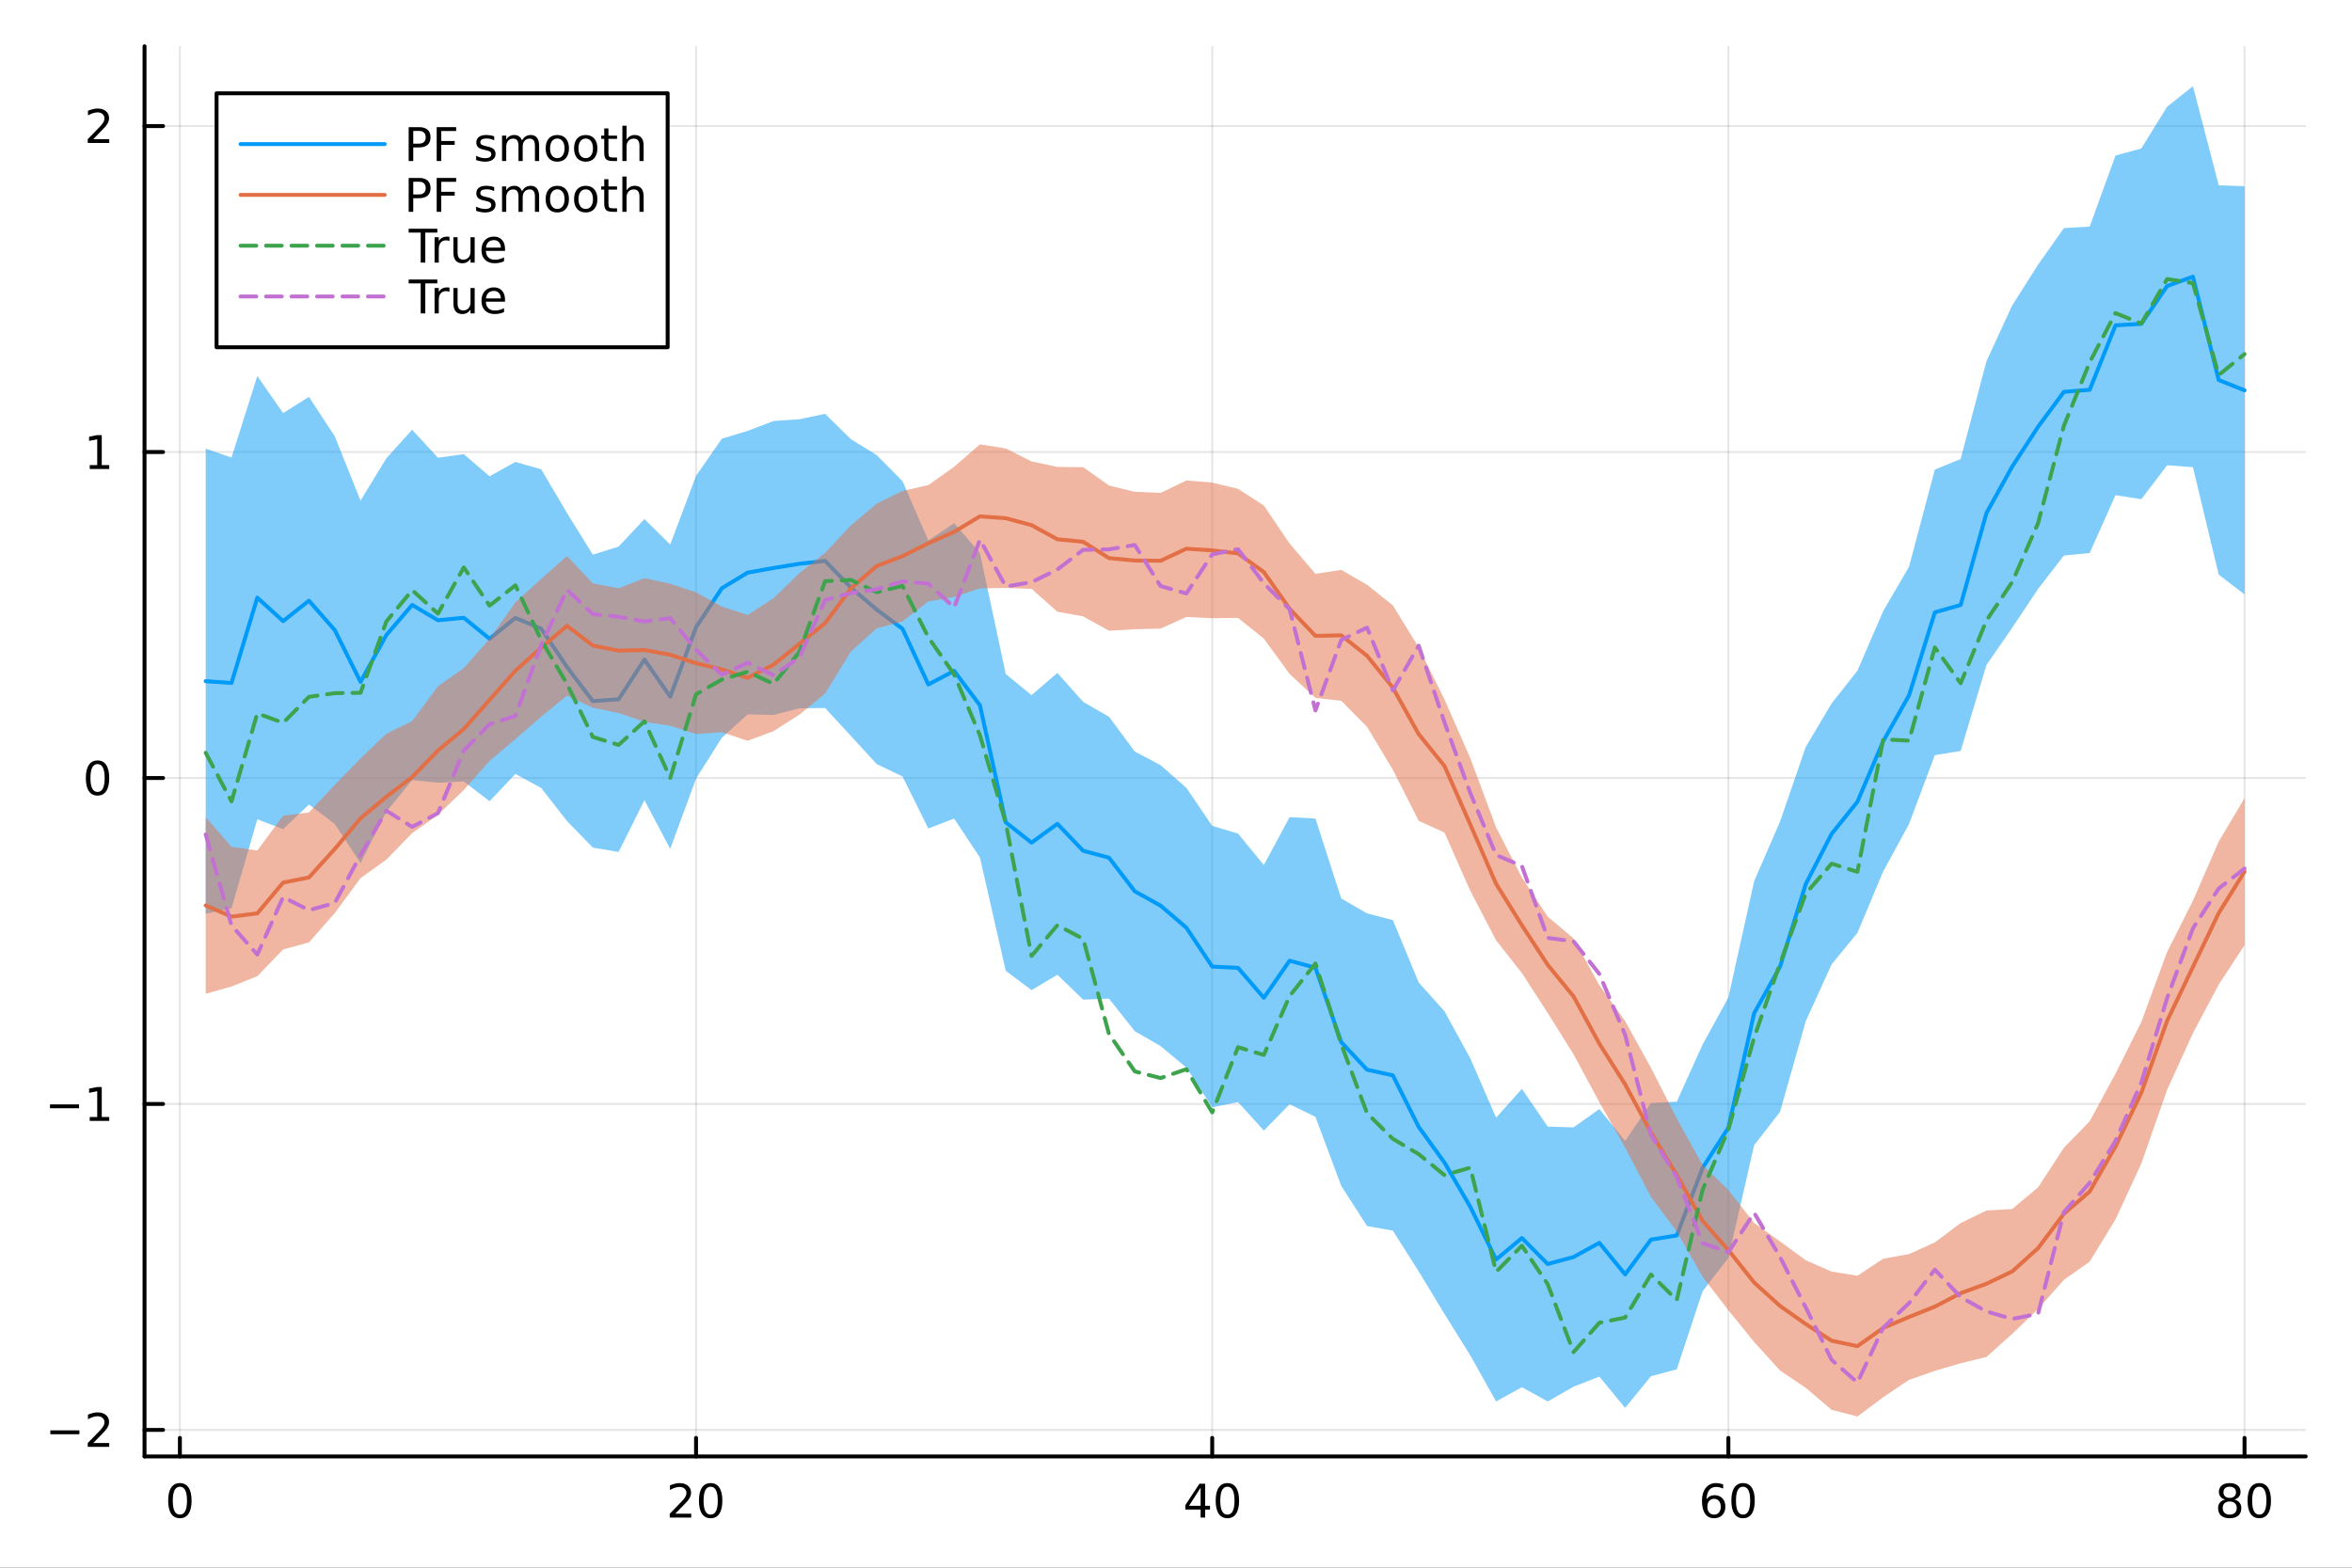 <?xml version="1.0" encoding="utf-8"?>
<svg xmlns="http://www.w3.org/2000/svg" xmlns:xlink="http://www.w3.org/1999/xlink" width="600" height="400" viewBox="0 0 2400 1600">
<rect x="0" y="0" width="2400" height="1600" fill="#333333" stroke="none"/>
<defs>
  <clipPath id="clip050">
    <rect x="0" y="0" width="2400" height="1600"/>
  </clipPath>
</defs>
<path clip-path="url(#clip050)" d="M0 1600 L2400 1600 L2400 0 L0 0  Z" fill="#ffffff" fill-rule="evenodd" fill-opacity="1"/>
<defs>
  <clipPath id="clip051">
    <rect x="480" y="0" width="1681" height="1600"/>
  </clipPath>
</defs>
<path clip-path="url(#clip050)" d="M147.478 1486.45 L2352.76 1486.45 L2352.76 47.244 L147.478 47.244  Z" fill="#ffffff" fill-rule="evenodd" fill-opacity="1"/>
<defs>
  <clipPath id="clip052">
    <rect x="147" y="47" width="2206" height="1440"/>
  </clipPath>
</defs>
<polyline clip-path="url(#clip052)" style="stroke:#000000; stroke-linecap:round; stroke-linejoin:round; stroke-width:2; stroke-opacity:0.1; fill:none" points="183.557,1486.45 183.557,47.244 "/>
<polyline clip-path="url(#clip052)" style="stroke:#000000; stroke-linecap:round; stroke-linejoin:round; stroke-width:2; stroke-opacity:0.1; fill:none" points="710.253,1486.45 710.253,47.244 "/>
<polyline clip-path="url(#clip052)" style="stroke:#000000; stroke-linecap:round; stroke-linejoin:round; stroke-width:2; stroke-opacity:0.1; fill:none" points="1236.95,1486.45 1236.95,47.244 "/>
<polyline clip-path="url(#clip052)" style="stroke:#000000; stroke-linecap:round; stroke-linejoin:round; stroke-width:2; stroke-opacity:0.1; fill:none" points="1763.65,1486.45 1763.65,47.244 "/>
<polyline clip-path="url(#clip052)" style="stroke:#000000; stroke-linecap:round; stroke-linejoin:round; stroke-width:2; stroke-opacity:0.1; fill:none" points="2290.34,1486.45 2290.34,47.244 "/>
<polyline clip-path="url(#clip052)" style="stroke:#000000; stroke-linecap:round; stroke-linejoin:round; stroke-width:2; stroke-opacity:0.1; fill:none" points="147.478,1459.4 2352.76,1459.4 "/>
<polyline clip-path="url(#clip052)" style="stroke:#000000; stroke-linecap:round; stroke-linejoin:round; stroke-width:2; stroke-opacity:0.1; fill:none" points="147.478,1126.72 2352.76,1126.72 "/>
<polyline clip-path="url(#clip052)" style="stroke:#000000; stroke-linecap:round; stroke-linejoin:round; stroke-width:2; stroke-opacity:0.1; fill:none" points="147.478,794.031 2352.76,794.031 "/>
<polyline clip-path="url(#clip052)" style="stroke:#000000; stroke-linecap:round; stroke-linejoin:round; stroke-width:2; stroke-opacity:0.1; fill:none" points="147.478,461.346 2352.76,461.346 "/>
<polyline clip-path="url(#clip052)" style="stroke:#000000; stroke-linecap:round; stroke-linejoin:round; stroke-width:2; stroke-opacity:0.1; fill:none" points="147.478,128.661 2352.76,128.661 "/>
<polyline clip-path="url(#clip050)" style="stroke:#000000; stroke-linecap:round; stroke-linejoin:round; stroke-width:4; stroke-opacity:1; fill:none" points="147.478,1486.45 2352.76,1486.45 "/>
<polyline clip-path="url(#clip050)" style="stroke:#000000; stroke-linecap:round; stroke-linejoin:round; stroke-width:4; stroke-opacity:1; fill:none" points="183.557,1486.45 183.557,1467.55 "/>
<polyline clip-path="url(#clip050)" style="stroke:#000000; stroke-linecap:round; stroke-linejoin:round; stroke-width:4; stroke-opacity:1; fill:none" points="710.253,1486.45 710.253,1467.55 "/>
<polyline clip-path="url(#clip050)" style="stroke:#000000; stroke-linecap:round; stroke-linejoin:round; stroke-width:4; stroke-opacity:1; fill:none" points="1236.95,1486.45 1236.95,1467.55 "/>
<polyline clip-path="url(#clip050)" style="stroke:#000000; stroke-linecap:round; stroke-linejoin:round; stroke-width:4; stroke-opacity:1; fill:none" points="1763.65,1486.45 1763.65,1467.55 "/>
<polyline clip-path="url(#clip050)" style="stroke:#000000; stroke-linecap:round; stroke-linejoin:round; stroke-width:4; stroke-opacity:1; fill:none" points="2290.34,1486.45 2290.34,1467.55 "/>
<path clip-path="url(#clip050)" d="M183.557 1517.37 Q179.946 1517.37 178.117 1520.93 Q176.311 1524.47 176.311 1531.6 Q176.311 1538.71 178.117 1542.27 Q179.946 1545.82 183.557 1545.82 Q187.191 1545.82 188.996 1542.27 Q190.825 1538.71 190.825 1531.6 Q190.825 1524.47 188.996 1520.93 Q187.191 1517.37 183.557 1517.37 M183.557 1513.66 Q189.367 1513.66 192.422 1518.27 Q195.501 1522.85 195.501 1531.6 Q195.501 1540.33 192.422 1544.94 Q189.367 1549.52 183.557 1549.52 Q177.746 1549.52 174.668 1544.94 Q171.612 1540.33 171.612 1531.6 Q171.612 1522.85 174.668 1518.27 Q177.746 1513.66 183.557 1513.66 Z" fill="#000000" fill-rule="nonzero" fill-opacity="1" /><path clip-path="url(#clip050)" d="M689.026 1544.91 L705.346 1544.91 L705.346 1548.85 L683.401 1548.85 L683.401 1544.91 Q686.063 1542.16 690.647 1537.53 Q695.253 1532.88 696.434 1531.53 Q698.679 1529.01 699.559 1527.27 Q700.461 1525.51 700.461 1523.82 Q700.461 1521.07 698.517 1519.33 Q696.596 1517.6 693.494 1517.6 Q691.295 1517.6 688.841 1518.36 Q686.411 1519.13 683.633 1520.68 L683.633 1515.95 Q686.457 1514.82 688.911 1514.24 Q691.364 1513.66 693.401 1513.66 Q698.772 1513.66 701.966 1516.35 Q705.16 1519.03 705.16 1523.52 Q705.16 1525.65 704.35 1527.57 Q703.563 1529.47 701.457 1532.07 Q700.878 1532.74 697.776 1535.95 Q694.674 1539.15 689.026 1544.91 Z" fill="#000000" fill-rule="nonzero" fill-opacity="1" /><path clip-path="url(#clip050)" d="M725.16 1517.37 Q721.549 1517.37 719.721 1520.93 Q717.915 1524.47 717.915 1531.6 Q717.915 1538.71 719.721 1542.27 Q721.549 1545.82 725.16 1545.82 Q728.795 1545.82 730.6 1542.27 Q732.429 1538.71 732.429 1531.6 Q732.429 1524.47 730.6 1520.93 Q728.795 1517.37 725.16 1517.37 M725.16 1513.66 Q730.971 1513.66 734.026 1518.27 Q737.105 1522.85 737.105 1531.6 Q737.105 1540.33 734.026 1544.94 Q730.971 1549.52 725.16 1549.52 Q719.35 1549.52 716.272 1544.94 Q713.216 1540.33 713.216 1531.6 Q713.216 1522.85 716.272 1518.27 Q719.35 1513.66 725.16 1513.66 Z" fill="#000000" fill-rule="nonzero" fill-opacity="1" /><path clip-path="url(#clip050)" d="M1225.12 1518.36 L1213.32 1536.81 L1225.12 1536.81 L1225.12 1518.36 M1223.89 1514.29 L1229.77 1514.29 L1229.77 1536.81 L1234.7 1536.81 L1234.7 1540.7 L1229.77 1540.7 L1229.77 1548.85 L1225.12 1548.85 L1225.12 1540.7 L1209.52 1540.7 L1209.52 1536.19 L1223.89 1514.29 Z" fill="#000000" fill-rule="nonzero" fill-opacity="1" /><path clip-path="url(#clip050)" d="M1252.44 1517.37 Q1248.82 1517.37 1247 1520.93 Q1245.19 1524.47 1245.19 1531.6 Q1245.19 1538.71 1247 1542.27 Q1248.82 1545.82 1252.44 1545.82 Q1256.07 1545.82 1257.88 1542.27 Q1259.7 1538.71 1259.7 1531.6 Q1259.7 1524.47 1257.88 1520.93 Q1256.07 1517.37 1252.44 1517.37 M1252.44 1513.66 Q1258.25 1513.66 1261.3 1518.27 Q1264.38 1522.85 1264.38 1531.6 Q1264.38 1540.33 1261.3 1544.94 Q1258.25 1549.52 1252.44 1549.52 Q1246.63 1549.52 1243.55 1544.94 Q1240.49 1540.33 1240.49 1531.6 Q1240.49 1522.85 1243.55 1518.27 Q1246.63 1513.66 1252.44 1513.66 Z" fill="#000000" fill-rule="nonzero" fill-opacity="1" /><path clip-path="url(#clip050)" d="M1749.05 1529.7 Q1745.9 1529.7 1744.05 1531.86 Q1742.22 1534.01 1742.22 1537.76 Q1742.22 1541.49 1744.05 1543.66 Q1745.9 1545.82 1749.05 1545.82 Q1752.2 1545.82 1754.03 1543.66 Q1755.88 1541.49 1755.88 1537.76 Q1755.88 1534.01 1754.03 1531.86 Q1752.2 1529.7 1749.05 1529.7 M1758.33 1515.05 L1758.33 1519.31 Q1756.57 1518.48 1754.77 1518.04 Q1752.99 1517.6 1751.23 1517.6 Q1746.6 1517.6 1744.14 1520.72 Q1741.71 1523.85 1741.37 1530.17 Q1742.73 1528.15 1744.79 1527.09 Q1746.85 1526 1749.33 1526 Q1754.54 1526 1757.55 1529.17 Q1760.58 1532.32 1760.58 1537.76 Q1760.58 1543.08 1757.43 1546.3 Q1754.28 1549.52 1749.05 1549.52 Q1743.06 1549.52 1739.88 1544.94 Q1736.71 1540.33 1736.71 1531.6 Q1736.71 1523.41 1740.6 1518.55 Q1744.49 1513.66 1751.04 1513.66 Q1752.8 1513.66 1754.58 1514.01 Q1756.39 1514.36 1758.33 1515.05 Z" fill="#000000" fill-rule="nonzero" fill-opacity="1" /><path clip-path="url(#clip050)" d="M1778.63 1517.37 Q1775.02 1517.37 1773.19 1520.93 Q1771.39 1524.47 1771.39 1531.6 Q1771.39 1538.71 1773.19 1542.27 Q1775.02 1545.82 1778.63 1545.82 Q1782.27 1545.82 1784.07 1542.27 Q1785.9 1538.71 1785.9 1531.6 Q1785.9 1524.47 1784.07 1520.93 Q1782.27 1517.37 1778.63 1517.37 M1778.63 1513.66 Q1784.44 1513.66 1787.5 1518.27 Q1790.58 1522.85 1790.58 1531.6 Q1790.58 1540.33 1787.5 1544.94 Q1784.44 1549.52 1778.63 1549.52 Q1772.82 1549.52 1769.75 1544.94 Q1766.69 1540.33 1766.69 1531.6 Q1766.69 1522.85 1769.75 1518.27 Q1772.82 1513.66 1778.63 1513.66 Z" fill="#000000" fill-rule="nonzero" fill-opacity="1" /><path clip-path="url(#clip050)" d="M2275.22 1532.44 Q2271.88 1532.44 2269.96 1534.22 Q2268.06 1536 2268.06 1539.13 Q2268.06 1542.25 2269.96 1544.03 Q2271.88 1545.82 2275.22 1545.82 Q2278.55 1545.82 2280.47 1544.03 Q2282.39 1542.23 2282.39 1539.13 Q2282.39 1536 2280.47 1534.22 Q2278.57 1532.44 2275.22 1532.44 M2270.54 1530.45 Q2267.53 1529.7 2265.84 1527.64 Q2264.17 1525.58 2264.17 1522.62 Q2264.17 1518.48 2267.11 1516.07 Q2270.08 1513.66 2275.22 1513.66 Q2280.38 1513.66 2283.32 1516.07 Q2286.26 1518.48 2286.26 1522.62 Q2286.26 1525.58 2284.57 1527.64 Q2282.9 1529.7 2279.91 1530.45 Q2283.29 1531.23 2285.17 1533.52 Q2287.07 1535.82 2287.07 1539.13 Q2287.07 1544.15 2283.99 1546.83 Q2280.93 1549.52 2275.22 1549.52 Q2269.5 1549.52 2266.42 1546.83 Q2263.36 1544.15 2263.36 1539.13 Q2263.36 1535.82 2265.26 1533.52 Q2267.16 1531.23 2270.54 1530.45 M2268.83 1523.06 Q2268.83 1525.75 2270.49 1527.25 Q2272.18 1528.76 2275.22 1528.76 Q2278.22 1528.76 2279.91 1527.25 Q2281.63 1525.75 2281.63 1523.06 Q2281.63 1520.38 2279.91 1518.87 Q2278.22 1517.37 2275.22 1517.37 Q2272.18 1517.37 2270.49 1518.87 Q2268.83 1520.38 2268.83 1523.06 Z" fill="#000000" fill-rule="nonzero" fill-opacity="1" /><path clip-path="url(#clip050)" d="M2305.38 1517.37 Q2301.77 1517.37 2299.94 1520.93 Q2298.13 1524.47 2298.13 1531.6 Q2298.13 1538.71 2299.94 1542.27 Q2301.77 1545.82 2305.38 1545.82 Q2309.01 1545.82 2310.82 1542.27 Q2312.65 1538.71 2312.65 1531.6 Q2312.65 1524.47 2310.82 1520.93 Q2309.01 1517.37 2305.38 1517.37 M2305.38 1513.66 Q2311.19 1513.66 2314.24 1518.27 Q2317.32 1522.85 2317.32 1531.6 Q2317.32 1540.33 2314.24 1544.94 Q2311.19 1549.52 2305.38 1549.52 Q2299.57 1549.52 2296.49 1544.94 Q2293.43 1540.33 2293.43 1531.6 Q2293.43 1522.85 2296.49 1518.27 Q2299.57 1513.66 2305.38 1513.66 Z" fill="#000000" fill-rule="nonzero" fill-opacity="1" /><polyline clip-path="url(#clip050)" style="stroke:#000000; stroke-linecap:round; stroke-linejoin:round; stroke-width:4; stroke-opacity:1; fill:none" points="147.478,1486.45 147.478,47.244 "/>
<polyline clip-path="url(#clip050)" style="stroke:#000000; stroke-linecap:round; stroke-linejoin:round; stroke-width:4; stroke-opacity:1; fill:none" points="147.478,1459.4 166.376,1459.4 "/>
<polyline clip-path="url(#clip050)" style="stroke:#000000; stroke-linecap:round; stroke-linejoin:round; stroke-width:4; stroke-opacity:1; fill:none" points="147.478,1126.72 166.376,1126.72 "/>
<polyline clip-path="url(#clip050)" style="stroke:#000000; stroke-linecap:round; stroke-linejoin:round; stroke-width:4; stroke-opacity:1; fill:none" points="147.478,794.031 166.376,794.031 "/>
<polyline clip-path="url(#clip050)" style="stroke:#000000; stroke-linecap:round; stroke-linejoin:round; stroke-width:4; stroke-opacity:1; fill:none" points="147.478,461.346 166.376,461.346 "/>
<polyline clip-path="url(#clip050)" style="stroke:#000000; stroke-linecap:round; stroke-linejoin:round; stroke-width:4; stroke-opacity:1; fill:none" points="147.478,128.661 166.376,128.661 "/>
<path clip-path="url(#clip050)" d="M51.362 1459.85 L81.038 1459.85 L81.038 1463.79 L51.362 1463.79 L51.362 1459.85 Z" fill="#000000" fill-rule="nonzero" fill-opacity="1" /><path clip-path="url(#clip050)" d="M95.159 1472.75 L111.478 1472.75 L111.478 1476.68 L89.534 1476.68 L89.534 1472.75 Q92.196 1469.99 96.779 1465.36 Q101.385 1460.71 102.566 1459.37 Q104.811 1456.84 105.691 1455.11 Q106.594 1453.35 106.594 1451.66 Q106.594 1448.9 104.649 1447.17 Q102.728 1445.43 99.626 1445.43 Q97.427 1445.43 94.973 1446.19 Q92.543 1446.96 89.765 1448.51 L89.765 1443.79 Q92.589 1442.65 95.043 1442.07 Q97.496 1441.5 99.534 1441.5 Q104.904 1441.5 108.098 1444.18 Q111.293 1446.87 111.293 1451.36 Q111.293 1453.49 110.483 1455.41 Q109.696 1457.31 107.589 1459.9 Q107.01 1460.57 103.909 1463.79 Q100.807 1466.98 95.159 1472.75 Z" fill="#000000" fill-rule="nonzero" fill-opacity="1" /><path clip-path="url(#clip050)" d="M50.992 1127.17 L80.668 1127.17 L80.668 1131.1 L50.992 1131.1 L50.992 1127.17 Z" fill="#000000" fill-rule="nonzero" fill-opacity="1" /><path clip-path="url(#clip050)" d="M91.571 1140.06 L99.21 1140.06 L99.21 1113.7 L90.899 1115.36 L90.899 1111.1 L99.163 1109.44 L103.839 1109.44 L103.839 1140.06 L111.478 1140.06 L111.478 1144 L91.571 1144 L91.571 1140.06 Z" fill="#000000" fill-rule="nonzero" fill-opacity="1" /><path clip-path="url(#clip050)" d="M99.534 779.83 Q95.922 779.83 94.094 783.394 Q92.288 786.936 92.288 794.066 Q92.288 801.172 94.094 804.737 Q95.922 808.279 99.534 808.279 Q103.168 808.279 104.973 804.737 Q106.802 801.172 106.802 794.066 Q106.802 786.936 104.973 783.394 Q103.168 779.83 99.534 779.83 M99.534 776.126 Q105.344 776.126 108.399 780.732 Q111.478 785.316 111.478 794.066 Q111.478 802.793 108.399 807.399 Q105.344 811.982 99.534 811.982 Q93.723 811.982 90.645 807.399 Q87.589 802.793 87.589 794.066 Q87.589 785.316 90.645 780.732 Q93.723 776.126 99.534 776.126 Z" fill="#000000" fill-rule="nonzero" fill-opacity="1" /><path clip-path="url(#clip050)" d="M91.571 474.691 L99.21 474.691 L99.21 448.325 L90.899 449.992 L90.899 445.733 L99.163 444.066 L103.839 444.066 L103.839 474.691 L111.478 474.691 L111.478 478.626 L91.571 478.626 L91.571 474.691 Z" fill="#000000" fill-rule="nonzero" fill-opacity="1" /><path clip-path="url(#clip050)" d="M95.159 142.006 L111.478 142.006 L111.478 145.941 L89.534 145.941 L89.534 142.006 Q92.196 139.251 96.779 134.622 Q101.385 129.969 102.566 128.627 Q104.811 126.103 105.691 124.367 Q106.594 122.608 106.594 120.918 Q106.594 118.164 104.649 116.428 Q102.728 114.691 99.626 114.691 Q97.427 114.691 94.973 115.455 Q92.543 116.219 89.765 117.77 L89.765 113.048 Q92.589 111.914 95.043 111.335 Q97.496 110.756 99.534 110.756 Q104.904 110.756 108.098 113.441 Q111.293 116.127 111.293 120.617 Q111.293 122.747 110.483 124.668 Q109.696 126.566 107.589 129.159 Q107.01 129.83 103.909 133.048 Q100.807 136.242 95.159 142.006 Z" fill="#000000" fill-rule="nonzero" fill-opacity="1" /><path clip-path="url(#clip052)" d="M209.891 932.516 L236.226 927.128 L262.561 836.165 L288.896 846.209 L315.231 821.084 L341.566 840.873 L367.9 880.947 L394.235 828.514 L420.57 796.202 L446.905 798.865 L473.24 797.511 L499.574 817.755 L525.909 789.873 L552.244 804.226 L578.579 837.985 L604.914 865.055 L631.249 869.523 L657.583 816.628 L683.918 866.406 L710.253 794.568 L736.588 752.916 L762.923 729.067 L789.258 729.684 L815.592 722.944 L841.927 722.577 L868.262 751.121 L894.597 779.839 L920.932 792.466 L947.266 845.568 L973.601 835.433 L999.936 875.223 L1026.27 990.768 L1052.61 1010.55 L1078.94 994.826 L1105.28 1020.25 L1131.61 1019.23 L1157.95 1052.45 L1184.28 1067.63 L1210.61 1089.64 L1236.95 1130.12 L1263.28 1124.81 L1289.62 1153.88 L1315.95 1127.01 L1342.29 1139.91 L1368.62 1210.33 L1394.96 1251.31 L1421.29 1256.04 L1447.63 1297.55 L1473.96 1341.01 L1500.3 1383.3 L1526.63 1430.33 L1552.97 1415.79 L1579.3 1430.36 L1605.64 1415.26 L1631.97 1404.97 L1658.31 1436.92 L1684.64 1404.59 L1710.98 1397.5 L1737.31 1317.97 L1763.65 1283.79 L1789.98 1168.76 L1816.32 1134.85 L1842.65 1042.13 L1868.99 984.21 L1895.32 952.052 L1921.65 889.322 L1947.99 840.986 L1974.32 770.726 L2000.66 766.425 L2026.99 678.675 L2053.33 640.6 L2079.66 601.066 L2106 567.007 L2132.33 564.422 L2158.67 505.375 L2185 509.5 L2211.34 474.855 L2237.67 476.836 L2264.01 586.521 L2290.34 606.661 L2290.34 190.067 L2264.01 189.124 L2237.67 87.976 L2211.34 108.936 L2185 151.532 L2158.67 158.711 L2132.33 231.256 L2106 232.811 L2079.66 270.147 L2053.33 311.587 L2026.99 368.694 L2000.66 468.469 L1974.32 479.265 L1947.99 578.421 L1921.65 623.624 L1895.32 684.512 L1868.99 717.943 L1842.65 762.208 L1816.32 838.593 L1789.98 899.296 L1763.65 1018.04 L1737.31 1066.13 L1710.98 1124.35 L1684.64 1125.81 L1658.31 1164.46 L1631.97 1131.94 L1605.64 1150.6 L1579.3 1149.81 L1552.97 1111.3 L1526.63 1140.68 L1500.3 1080.19 L1473.96 1032.12 L1447.63 1002.68 L1421.29 939.058 L1394.96 932.215 L1368.62 917.034 L1342.29 835.433 L1315.95 833.998 L1289.62 882.873 L1263.28 850.781 L1236.95 842.89 L1210.61 804.121 L1184.28 780.971 L1157.95 766.957 L1131.61 731.509 L1105.28 716.339 L1078.94 686.784 L1052.61 709.464 L1026.27 687.878 L999.936 564.469 L973.601 533.972 L947.266 551.623 L920.932 491.068 L894.597 464.518 L868.262 448.242 L841.927 422.365 L815.592 427.904 L789.258 429.698 L762.923 439.769 L736.588 447.758 L710.253 485.682 L683.918 555.765 L657.583 529.811 L631.249 557.822 L604.914 566.111 L578.579 523.588 L552.244 478.97 L525.909 471.446 L499.574 486.099 L473.24 463.498 L446.905 467.192 L420.57 438.596 L394.235 467.735 L367.9 510.904 L341.566 445.204 L315.231 405.055 L288.896 421.602 L262.561 383.789 L236.226 466.968 L209.891 457.937  Z" fill="#009af9" fill-rule="evenodd" fill-opacity="0.5"/>
<polyline clip-path="url(#clip052)" style="stroke:#009af9; stroke-linecap:round; stroke-linejoin:round; stroke-width:4; stroke-opacity:1; fill:none" points="209.891,695.226 236.226,697.048 262.561,609.977 288.896,633.905 315.231,613.069 341.566,643.039 367.9,695.925 394.235,648.124 420.57,617.399 446.905,633.029 473.24,630.505 499.574,651.927 525.909,630.66 552.244,641.598 578.579,680.786 604.914,715.583 631.249,713.673 657.583,673.219 683.918,711.085 710.253,640.125 736.588,600.337 762.923,584.418 789.258,579.691 815.592,575.424 841.927,572.471 868.262,599.682 894.597,622.178 920.932,641.767 947.266,698.595 973.601,684.702 999.936,719.846 1026.27,839.323 1052.61,860.008 1078.94,840.805 1105.28,868.297 1131.61,875.37 1157.95,909.702 1184.28,924.301 1210.61,946.879 1236.95,986.506 1263.28,987.795 1289.62,1018.38 1315.95,980.506 1342.29,987.673 1368.62,1063.68 1394.96,1091.76 1421.29,1097.55 1447.63,1150.12 1473.96,1186.56 1500.3,1231.74 1526.63,1285.5 1552.97,1263.55 1579.3,1290.08 1605.64,1282.93 1631.97,1268.45 1658.31,1300.69 1684.64,1265.2 1710.98,1260.93 1737.31,1192.05 1763.65,1150.91 1789.98,1034.03 1816.32,986.721 1842.65,902.169 1868.99,851.077 1895.32,818.282 1921.65,756.473 1947.99,709.703 1974.32,624.995 2000.66,617.447 2026.99,523.684 2053.33,476.093 2079.66,435.606 2106,399.909 2132.33,397.839 2158.67,332.043 2185,330.516 2211.34,291.895 2237.67,282.406 2264.01,387.823 2290.34,398.364 "/>
<path clip-path="url(#clip052)" d="M209.891 1014.24 L236.226 1006.84 L262.561 996.348 L288.896 969.016 L315.231 961.861 L341.566 931.942 L367.9 896.216 L394.235 877.37 L420.57 850.292 L446.905 831.57 L473.24 806.289 L499.574 776.582 L525.909 754.393 L552.244 731.486 L578.579 709.939 L604.914 722.307 L631.249 727.732 L657.583 736.764 L683.918 740.751 L710.253 749.107 L736.588 747.286 L762.923 756.059 L789.258 746.206 L815.592 729.499 L841.927 707.88 L868.262 664.961 L894.597 641.333 L920.932 634.162 L947.266 613.863 L973.601 609.256 L999.936 600.465 L1026.27 600.084 L1052.61 601.009 L1078.94 624.317 L1105.28 629.079 L1131.61 643.734 L1157.95 642.227 L1184.28 641.519 L1210.61 629.681 L1236.95 630.929 L1263.28 630.656 L1289.62 651.787 L1315.95 687.87 L1342.29 712.313 L1368.62 715.216 L1394.96 741.83 L1421.29 785.699 L1447.63 837.751 L1473.96 849.74 L1500.3 909.191 L1526.63 959.759 L1552.97 993.16 L1579.3 1033.9 L1605.64 1076.02 L1631.97 1124.84 L1658.31 1171.32 L1684.64 1221.63 L1710.98 1256.91 L1737.31 1303.03 L1763.65 1337.27 L1789.98 1369.71 L1816.32 1398.73 L1842.65 1416.49 L1868.99 1438.91 L1895.32 1445.72 L1921.65 1425.96 L1947.99 1408.3 L1974.32 1399.11 L2000.66 1391.37 L2026.99 1384.95 L2053.33 1361.34 L2079.66 1335.94 L2106 1306.22 L2132.33 1287.66 L2158.67 1244.53 L2185 1187.55 L2211.34 1112.27 L2237.67 1054.47 L2264.01 1004.88 L2290.34 964.63 L2290.34 814.581 L2264.01 858.903 L2237.67 919.263 L2211.34 971.544 L2185 1043.07 L2158.67 1095.75 L2132.33 1144.4 L2106 1171.45 L2079.66 1211.81 L2053.33 1233.93 L2026.99 1235.47 L2000.66 1248.26 L1974.32 1268.01 L1947.99 1279.91 L1921.65 1284.66 L1895.32 1302.06 L1868.99 1297.79 L1842.65 1286.23 L1816.32 1266.99 L1789.98 1248.26 L1763.65 1214.47 L1737.31 1188.95 L1710.98 1141.52 L1684.64 1089.82 L1658.31 1042.15 L1631.97 1005.49 L1605.64 957.845 L1579.3 935.533 L1552.97 895.63 L1526.63 844.46 L1500.3 773.799 L1473.96 713.896 L1447.63 660.749 L1421.29 617.88 L1394.96 596.821 L1368.62 581.64 L1342.29 585.65 L1315.95 554.779 L1289.62 515.937 L1263.28 498.906 L1236.95 492.526 L1210.61 490.386 L1184.28 503.075 L1157.95 501.951 L1131.61 495.48 L1105.28 476.846 L1078.94 476.529 L1052.61 470.938 L1026.27 457.689 L999.936 453.508 L973.601 476.39 L947.266 495.092 L920.932 501.062 L894.597 514.004 L868.262 536.187 L841.927 564.205 L815.592 584.956 L789.258 610.599 L762.923 627.533 L736.588 619.135 L710.253 604.565 L683.918 595.776 L657.583 590.082 L631.249 600.38 L604.914 595.362 L578.579 567.495 L552.244 590.742 L525.909 614.727 L499.574 651.994 L473.24 681.848 L446.905 700.35 L420.57 735.965 L394.235 748.833 L367.9 774.018 L341.566 801.064 L315.231 829.245 L288.896 832.54 L262.561 868.05 L236.226 864.172 L209.891 833.966  Z" fill="#e26f46" fill-rule="evenodd" fill-opacity="0.5"/>
<polyline clip-path="url(#clip052)" style="stroke:#e26f46; stroke-linecap:round; stroke-linejoin:round; stroke-width:4; stroke-opacity:1; fill:none" points="209.891,924.101 236.226,935.508 262.561,932.199 288.896,900.778 315.231,895.553 341.566,866.503 367.9,835.117 394.235,813.102 420.57,793.129 446.905,765.96 473.24,744.068 499.574,714.288 525.909,684.56 552.244,661.114 578.579,638.717 604.914,658.834 631.249,664.056 657.583,663.423 683.918,668.263 710.253,676.836 736.588,683.211 762.923,691.796 789.258,678.403 815.592,657.227 841.927,636.043 868.262,600.574 894.597,577.668 920.932,567.612 947.266,554.478 973.601,542.823 999.936,526.986 1026.27,528.887 1052.61,535.974 1078.94,550.423 1105.28,552.963 1131.61,569.607 1157.95,572.089 1184.28,572.297 1210.61,560.034 1236.95,561.728 1263.28,564.781 1289.62,583.862 1315.95,621.324 1342.29,648.982 1368.62,648.428 1394.96,669.326 1421.29,701.789 1447.63,749.25 1473.96,781.818 1500.3,841.495 1526.63,902.11 1552.97,944.395 1579.3,984.719 1605.64,1016.93 1631.97,1065.16 1658.31,1106.73 1684.64,1155.73 1710.98,1199.21 1737.31,1245.99 1763.65,1275.87 1789.98,1308.99 1816.32,1332.86 1842.65,1351.36 1868.99,1368.35 1895.32,1373.89 1921.65,1355.31 1947.99,1344.1 1974.32,1333.56 2000.66,1319.82 2026.99,1310.21 2053.33,1297.63 2079.66,1273.88 2106,1238.84 2132.33,1216.03 2158.67,1170.14 2185,1115.31 2211.34,1041.91 2237.67,986.865 2264.01,931.894 2290.34,889.605 "/>
<polyline clip-path="url(#clip052)" style="stroke:#3da44d; stroke-linecap:round; stroke-linejoin:round; stroke-width:4; stroke-opacity:1; fill:none" stroke-dasharray="16, 10" points="209.891,768.274 236.226,817.941 262.561,728.094 288.896,737.737 315.231,711.199 341.566,707.443 367.9,707.061 394.235,634.295 420.57,602.284 446.905,626.252 473.24,579.098 499.574,618.129 525.909,597.392 552.244,653.191 578.579,698.012 604.914,752.111 631.249,760.27 657.583,736.183 683.918,793.998 710.253,708.624 736.588,693.504 762.923,685.59 789.258,697.998 815.592,665.604 841.927,593.158 868.262,591.902 894.597,604.386 920.932,597.942 947.266,650.443 973.601,688.324 999.936,750.498 1026.27,839.75 1052.61,975.644 1078.94,944.275 1105.28,958.155 1131.61,1055.26 1157.95,1093.49 1184.28,1100.27 1210.61,1091.25 1236.95,1135.33 1263.28,1068.75 1289.62,1076.68 1315.95,1016.51 1342.29,983.354 1368.62,1065.8 1394.96,1136.15 1421.29,1162.31 1447.63,1177.94 1473.96,1199.35 1500.3,1191.74 1526.63,1298.07 1552.97,1271.4 1579.3,1310.7 1605.64,1379.96 1631.97,1350.07 1658.31,1344.7 1684.64,1300.76 1710.98,1326.85 1737.31,1214.41 1763.65,1152.84 1789.98,1058.71 1816.32,983.347 1842.65,911.921 1868.99,881.452 1895.32,889.795 1921.65,754.533 1947.99,755.909 1974.32,660.754 2000.66,697.34 2026.99,633.258 2053.33,593.931 2079.66,533.931 2106,434.593 2132.33,369.715 2158.67,319.538 2185,330.251 2211.34,284.768 2237.67,288.987 2264.01,382.744 2290.34,361.384 "/>
<polyline clip-path="url(#clip052)" style="stroke:#c271d2; stroke-linecap:round; stroke-linejoin:round; stroke-width:4; stroke-opacity:1; fill:none" stroke-dasharray="16, 10" points="209.891,851.668 236.226,944.423 262.561,974.187 288.896,915.571 315.231,928.942 341.566,921.633 367.9,872.565 394.235,827.403 420.57,843.91 446.905,829.877 473.24,766.024 499.574,739.116 525.909,730.698 552.244,658.253 578.579,601.851 604.914,626.807 631.249,629.436 657.583,634.278 683.918,630.917 710.253,663.051 736.588,688.676 762.923,676.362 789.258,689.156 815.592,671.147 841.927,612.42 868.262,605.321 894.597,601.42 920.932,593.364 947.266,595.671 973.601,620.058 999.936,550.863 1026.27,598.571 1052.61,594.173 1078.94,581.283 1105.28,561.152 1131.61,560.669 1157.95,556.205 1184.28,598.146 1210.61,605.671 1236.95,565.809 1263.28,560.473 1289.62,595.257 1315.95,621.833 1342.29,725.1 1368.62,653.144 1394.96,640.549 1421.29,704.765 1447.63,658.97 1473.96,737.271 1500.3,809.398 1526.63,872.59 1552.97,883.87 1579.3,957.24 1605.64,960.697 1631.97,993.998 1658.31,1056.18 1684.64,1158.22 1710.98,1201.41 1737.31,1268.66 1763.65,1278.09 1789.98,1237.86 1816.32,1282.81 1842.65,1334.5 1868.99,1387.83 1895.32,1410.99 1921.65,1355.07 1947.99,1329.97 1974.32,1295.8 2000.66,1323.84 2026.99,1338.46 2053.33,1346.16 2079.66,1340.87 2106,1237.07 2132.33,1207.2 2158.67,1164.41 2185,1105.01 2211.34,1018.62 2237.67,947.459 2264.01,906.783 2290.34,886.497 "/>
<path clip-path="url(#clip050)" d="M220.987 354.418 L681.282 354.418 L681.282 95.218 L220.987 95.218  Z" fill="#ffffff" fill-rule="evenodd" fill-opacity="1"/>
<polyline clip-path="url(#clip050)" style="stroke:#000000; stroke-linecap:round; stroke-linejoin:round; stroke-width:4; stroke-opacity:1; fill:none" points="220.987,354.418 681.282,354.418 681.282,95.218 220.987,95.218 220.987,354.418 "/>
<polyline clip-path="url(#clip050)" style="stroke:#009af9; stroke-linecap:round; stroke-linejoin:round; stroke-width:4; stroke-opacity:1; fill:none" points="245.49,147.058 392.509,147.058 "/>
<path clip-path="url(#clip050)" d="M421.688 133.62 L421.688 146.606 L427.567 146.606 Q430.831 146.606 432.614 144.916 Q434.396 143.227 434.396 140.102 Q434.396 137 432.614 135.31 Q430.831 133.62 427.567 133.62 L421.688 133.62 M417.012 129.778 L427.567 129.778 Q433.378 129.778 436.34 132.416 Q439.327 135.032 439.327 140.102 Q439.327 145.217 436.34 147.833 Q433.378 150.449 427.567 150.449 L421.688 150.449 L421.688 164.338 L417.012 164.338 L417.012 129.778 Z" fill="#000000" fill-rule="nonzero" fill-opacity="1" /><path clip-path="url(#clip050)" d="M445.6 129.778 L465.461 129.778 L465.461 133.713 L450.276 133.713 L450.276 143.898 L463.979 143.898 L463.979 147.833 L450.276 147.833 L450.276 164.338 L445.6 164.338 L445.6 129.778 Z" fill="#000000" fill-rule="nonzero" fill-opacity="1" /><path clip-path="url(#clip050)" d="M504.28 139.176 L504.28 143.203 Q502.474 142.277 500.53 141.815 Q498.586 141.352 496.502 141.352 Q493.331 141.352 491.734 142.324 Q490.16 143.296 490.16 145.24 Q490.16 146.722 491.294 147.578 Q492.428 148.412 495.854 149.176 L497.312 149.5 Q501.849 150.472 503.748 152.254 Q505.669 154.014 505.669 157.185 Q505.669 160.796 502.798 162.902 Q499.951 165.009 494.951 165.009 Q492.868 165.009 490.599 164.592 Q488.354 164.199 485.854 163.388 L485.854 158.99 Q488.215 160.217 490.507 160.842 Q492.799 161.444 495.044 161.444 Q498.053 161.444 499.673 160.426 Q501.294 159.384 501.294 157.509 Q501.294 155.773 500.113 154.847 Q498.956 153.921 494.998 153.064 L493.516 152.717 Q489.558 151.884 487.799 150.171 Q486.039 148.435 486.039 145.426 Q486.039 141.768 488.632 139.778 Q491.224 137.787 495.993 137.787 Q498.354 137.787 500.437 138.134 Q502.521 138.481 504.28 139.176 Z" fill="#000000" fill-rule="nonzero" fill-opacity="1" /><path clip-path="url(#clip050)" d="M532.636 143.389 Q534.233 140.518 536.456 139.153 Q538.678 137.787 541.687 137.787 Q545.738 137.787 547.937 140.634 Q550.136 143.458 550.136 148.689 L550.136 164.338 L545.854 164.338 L545.854 148.828 Q545.854 145.102 544.534 143.296 Q543.215 141.49 540.507 141.49 Q537.196 141.49 535.275 143.69 Q533.354 145.889 533.354 149.685 L533.354 164.338 L529.071 164.338 L529.071 148.828 Q529.071 145.078 527.752 143.296 Q526.433 141.49 523.678 141.49 Q520.414 141.49 518.493 143.713 Q516.572 145.912 516.572 149.685 L516.572 164.338 L512.289 164.338 L512.289 138.412 L516.572 138.412 L516.572 142.44 Q518.03 140.055 520.067 138.921 Q522.104 137.787 524.905 137.787 Q527.729 137.787 529.696 139.222 Q531.687 140.657 532.636 143.389 Z" fill="#000000" fill-rule="nonzero" fill-opacity="1" /><path clip-path="url(#clip050)" d="M568.678 141.398 Q565.252 141.398 563.261 144.083 Q561.27 146.745 561.27 151.398 Q561.27 156.051 563.238 158.736 Q565.229 161.398 568.678 161.398 Q572.081 161.398 574.071 158.713 Q576.062 156.027 576.062 151.398 Q576.062 146.791 574.071 144.106 Q572.081 141.398 568.678 141.398 M568.678 137.787 Q574.233 137.787 577.405 141.398 Q580.576 145.009 580.576 151.398 Q580.576 157.764 577.405 161.398 Q574.233 165.009 568.678 165.009 Q563.099 165.009 559.928 161.398 Q556.78 157.764 556.78 151.398 Q556.78 145.009 559.928 141.398 Q563.099 137.787 568.678 137.787 Z" fill="#000000" fill-rule="nonzero" fill-opacity="1" /><path clip-path="url(#clip050)" d="M597.682 141.398 Q594.256 141.398 592.266 144.083 Q590.275 146.745 590.275 151.398 Q590.275 156.051 592.242 158.736 Q594.233 161.398 597.682 161.398 Q601.085 161.398 603.076 158.713 Q605.066 156.027 605.066 151.398 Q605.066 146.791 603.076 144.106 Q601.085 141.398 597.682 141.398 M597.682 137.787 Q603.238 137.787 606.409 141.398 Q609.58 145.009 609.58 151.398 Q609.58 157.764 606.409 161.398 Q603.238 165.009 597.682 165.009 Q592.104 165.009 588.932 161.398 Q585.784 157.764 585.784 151.398 Q585.784 145.009 588.932 141.398 Q592.104 137.787 597.682 137.787 Z" fill="#000000" fill-rule="nonzero" fill-opacity="1" /><path clip-path="url(#clip050)" d="M620.853 131.051 L620.853 138.412 L629.626 138.412 L629.626 141.722 L620.853 141.722 L620.853 155.796 Q620.853 158.967 621.71 159.87 Q622.589 160.773 625.252 160.773 L629.626 160.773 L629.626 164.338 L625.252 164.338 Q620.321 164.338 618.446 162.509 Q616.571 160.657 616.571 155.796 L616.571 141.722 L613.446 141.722 L613.446 138.412 L616.571 138.412 L616.571 131.051 L620.853 131.051 Z" fill="#000000" fill-rule="nonzero" fill-opacity="1" /><path clip-path="url(#clip050)" d="M656.779 148.689 L656.779 164.338 L652.52 164.338 L652.52 148.828 Q652.52 145.148 651.085 143.319 Q649.65 141.49 646.779 141.49 Q643.33 141.49 641.339 143.69 Q639.349 145.889 639.349 149.685 L639.349 164.338 L635.066 164.338 L635.066 128.319 L639.349 128.319 L639.349 142.44 Q640.876 140.102 642.937 138.944 Q645.02 137.787 647.728 137.787 Q652.196 137.787 654.487 140.565 Q656.779 143.319 656.779 148.689 Z" fill="#000000" fill-rule="nonzero" fill-opacity="1" /><polyline clip-path="url(#clip050)" style="stroke:#e26f46; stroke-linecap:round; stroke-linejoin:round; stroke-width:4; stroke-opacity:1; fill:none" points="245.49,198.898 392.509,198.898 "/>
<path clip-path="url(#clip050)" d="M421.688 185.46 L421.688 198.446 L427.567 198.446 Q430.831 198.446 432.614 196.756 Q434.396 195.067 434.396 191.942 Q434.396 188.84 432.614 187.15 Q430.831 185.46 427.567 185.46 L421.688 185.46 M417.012 181.618 L427.567 181.618 Q433.378 181.618 436.34 184.256 Q439.327 186.872 439.327 191.942 Q439.327 197.057 436.34 199.673 Q433.378 202.289 427.567 202.289 L421.688 202.289 L421.688 216.178 L417.012 216.178 L417.012 181.618 Z" fill="#000000" fill-rule="nonzero" fill-opacity="1" /><path clip-path="url(#clip050)" d="M445.6 181.618 L465.461 181.618 L465.461 185.553 L450.276 185.553 L450.276 195.738 L463.979 195.738 L463.979 199.673 L450.276 199.673 L450.276 216.178 L445.6 216.178 L445.6 181.618 Z" fill="#000000" fill-rule="nonzero" fill-opacity="1" /><path clip-path="url(#clip050)" d="M504.28 191.016 L504.28 195.043 Q502.474 194.117 500.53 193.655 Q498.586 193.192 496.502 193.192 Q493.331 193.192 491.734 194.164 Q490.16 195.136 490.16 197.08 Q490.16 198.562 491.294 199.418 Q492.428 200.252 495.854 201.016 L497.312 201.34 Q501.849 202.312 503.748 204.094 Q505.669 205.854 505.669 209.025 Q505.669 212.636 502.798 214.742 Q499.951 216.849 494.951 216.849 Q492.868 216.849 490.599 216.432 Q488.354 216.039 485.854 215.228 L485.854 210.83 Q488.215 212.057 490.507 212.682 Q492.799 213.284 495.044 213.284 Q498.053 213.284 499.673 212.266 Q501.294 211.224 501.294 209.349 Q501.294 207.613 500.113 206.687 Q498.956 205.761 494.998 204.904 L493.516 204.557 Q489.558 203.724 487.799 202.011 Q486.039 200.275 486.039 197.266 Q486.039 193.608 488.632 191.618 Q491.224 189.627 495.993 189.627 Q498.354 189.627 500.437 189.974 Q502.521 190.321 504.28 191.016 Z" fill="#000000" fill-rule="nonzero" fill-opacity="1" /><path clip-path="url(#clip050)" d="M532.636 195.229 Q534.233 192.358 536.456 190.993 Q538.678 189.627 541.687 189.627 Q545.738 189.627 547.937 192.474 Q550.136 195.298 550.136 200.529 L550.136 216.178 L545.854 216.178 L545.854 200.668 Q545.854 196.942 544.534 195.136 Q543.215 193.33 540.507 193.33 Q537.196 193.33 535.275 195.53 Q533.354 197.729 533.354 201.525 L533.354 216.178 L529.071 216.178 L529.071 200.668 Q529.071 196.918 527.752 195.136 Q526.433 193.33 523.678 193.33 Q520.414 193.33 518.493 195.553 Q516.572 197.752 516.572 201.525 L516.572 216.178 L512.289 216.178 L512.289 190.252 L516.572 190.252 L516.572 194.28 Q518.03 191.895 520.067 190.761 Q522.104 189.627 524.905 189.627 Q527.729 189.627 529.696 191.062 Q531.687 192.497 532.636 195.229 Z" fill="#000000" fill-rule="nonzero" fill-opacity="1" /><path clip-path="url(#clip050)" d="M568.678 193.238 Q565.252 193.238 563.261 195.923 Q561.27 198.585 561.27 203.238 Q561.27 207.891 563.238 210.576 Q565.229 213.238 568.678 213.238 Q572.081 213.238 574.071 210.553 Q576.062 207.867 576.062 203.238 Q576.062 198.631 574.071 195.946 Q572.081 193.238 568.678 193.238 M568.678 189.627 Q574.233 189.627 577.405 193.238 Q580.576 196.849 580.576 203.238 Q580.576 209.604 577.405 213.238 Q574.233 216.849 568.678 216.849 Q563.099 216.849 559.928 213.238 Q556.78 209.604 556.78 203.238 Q556.78 196.849 559.928 193.238 Q563.099 189.627 568.678 189.627 Z" fill="#000000" fill-rule="nonzero" fill-opacity="1" /><path clip-path="url(#clip050)" d="M597.682 193.238 Q594.256 193.238 592.266 195.923 Q590.275 198.585 590.275 203.238 Q590.275 207.891 592.242 210.576 Q594.233 213.238 597.682 213.238 Q601.085 213.238 603.076 210.553 Q605.066 207.867 605.066 203.238 Q605.066 198.631 603.076 195.946 Q601.085 193.238 597.682 193.238 M597.682 189.627 Q603.238 189.627 606.409 193.238 Q609.58 196.849 609.58 203.238 Q609.58 209.604 606.409 213.238 Q603.238 216.849 597.682 216.849 Q592.104 216.849 588.932 213.238 Q585.784 209.604 585.784 203.238 Q585.784 196.849 588.932 193.238 Q592.104 189.627 597.682 189.627 Z" fill="#000000" fill-rule="nonzero" fill-opacity="1" /><path clip-path="url(#clip050)" d="M620.853 182.891 L620.853 190.252 L629.626 190.252 L629.626 193.562 L620.853 193.562 L620.853 207.636 Q620.853 210.807 621.71 211.71 Q622.589 212.613 625.252 212.613 L629.626 212.613 L629.626 216.178 L625.252 216.178 Q620.321 216.178 618.446 214.349 Q616.571 212.497 616.571 207.636 L616.571 193.562 L613.446 193.562 L613.446 190.252 L616.571 190.252 L616.571 182.891 L620.853 182.891 Z" fill="#000000" fill-rule="nonzero" fill-opacity="1" /><path clip-path="url(#clip050)" d="M656.779 200.529 L656.779 216.178 L652.52 216.178 L652.52 200.668 Q652.52 196.988 651.085 195.159 Q649.65 193.33 646.779 193.33 Q643.33 193.33 641.339 195.53 Q639.349 197.729 639.349 201.525 L639.349 216.178 L635.066 216.178 L635.066 180.159 L639.349 180.159 L639.349 194.28 Q640.876 191.942 642.937 190.784 Q645.02 189.627 647.728 189.627 Q652.196 189.627 654.487 192.405 Q656.779 195.159 656.779 200.529 Z" fill="#000000" fill-rule="nonzero" fill-opacity="1" /><polyline clip-path="url(#clip050)" style="stroke:#3da44d; stroke-linecap:round; stroke-linejoin:round; stroke-width:4; stroke-opacity:1; fill:none" stroke-dasharray="16, 10" points="245.49,250.738 392.509,250.738 "/>
<path clip-path="url(#clip050)" d="M417.012 233.458 L446.248 233.458 L446.248 237.393 L433.979 237.393 L433.979 268.018 L429.28 268.018 L429.28 237.393 L417.012 237.393 L417.012 233.458 Z" fill="#000000" fill-rule="nonzero" fill-opacity="1" /><path clip-path="url(#clip050)" d="M458.632 246.073 Q457.914 245.657 457.058 245.471 Q456.225 245.263 455.206 245.263 Q451.595 245.263 449.651 247.624 Q447.729 249.962 447.729 254.36 L447.729 268.018 L443.447 268.018 L443.447 242.092 L447.729 242.092 L447.729 246.12 Q449.072 243.758 451.225 242.624 Q453.377 241.467 456.456 241.467 Q456.896 241.467 457.428 241.536 Q457.961 241.583 458.609 241.698 L458.632 246.073 Z" fill="#000000" fill-rule="nonzero" fill-opacity="1" /><path clip-path="url(#clip050)" d="M462.66 257.786 L462.66 242.092 L466.919 242.092 L466.919 257.624 Q466.919 261.305 468.354 263.156 Q469.789 264.985 472.66 264.985 Q476.109 264.985 478.1 262.786 Q480.113 260.587 480.113 256.791 L480.113 242.092 L484.373 242.092 L484.373 268.018 L480.113 268.018 L480.113 264.036 Q478.562 266.397 476.502 267.555 Q474.465 268.689 471.757 268.689 Q467.289 268.689 464.975 265.911 Q462.66 263.133 462.66 257.786 M473.377 241.467 L473.377 241.467 Z" fill="#000000" fill-rule="nonzero" fill-opacity="1" /><path clip-path="url(#clip050)" d="M515.322 253.99 L515.322 256.073 L495.738 256.073 Q496.016 260.471 498.377 262.786 Q500.761 265.078 504.998 265.078 Q507.451 265.078 509.743 264.476 Q512.058 263.874 514.326 262.67 L514.326 266.698 Q512.035 267.67 509.627 268.18 Q507.22 268.689 504.743 268.689 Q498.539 268.689 494.905 265.078 Q491.294 261.467 491.294 255.309 Q491.294 248.944 494.72 245.217 Q498.169 241.467 504.002 241.467 Q509.234 241.467 512.266 244.846 Q515.322 248.203 515.322 253.99 M511.062 252.74 Q511.016 249.245 509.095 247.161 Q507.197 245.078 504.048 245.078 Q500.484 245.078 498.331 247.092 Q496.201 249.106 495.877 252.763 L511.062 252.74 Z" fill="#000000" fill-rule="nonzero" fill-opacity="1" /><polyline clip-path="url(#clip050)" style="stroke:#c271d2; stroke-linecap:round; stroke-linejoin:round; stroke-width:4; stroke-opacity:1; fill:none" stroke-dasharray="16, 10" points="245.49,302.578 392.509,302.578 "/>
<path clip-path="url(#clip050)" d="M417.012 285.298 L446.248 285.298 L446.248 289.233 L433.979 289.233 L433.979 319.858 L429.28 319.858 L429.28 289.233 L417.012 289.233 L417.012 285.298 Z" fill="#000000" fill-rule="nonzero" fill-opacity="1" /><path clip-path="url(#clip050)" d="M458.632 297.913 Q457.914 297.497 457.058 297.311 Q456.225 297.103 455.206 297.103 Q451.595 297.103 449.651 299.464 Q447.729 301.802 447.729 306.2 L447.729 319.858 L443.447 319.858 L443.447 293.932 L447.729 293.932 L447.729 297.96 Q449.072 295.598 451.225 294.464 Q453.377 293.307 456.456 293.307 Q456.896 293.307 457.428 293.376 Q457.961 293.423 458.609 293.538 L458.632 297.913 Z" fill="#000000" fill-rule="nonzero" fill-opacity="1" /><path clip-path="url(#clip050)" d="M462.66 309.626 L462.66 293.932 L466.919 293.932 L466.919 309.464 Q466.919 313.145 468.354 314.996 Q469.789 316.825 472.66 316.825 Q476.109 316.825 478.1 314.626 Q480.113 312.427 480.113 308.631 L480.113 293.932 L484.373 293.932 L484.373 319.858 L480.113 319.858 L480.113 315.876 Q478.562 318.237 476.502 319.395 Q474.465 320.529 471.757 320.529 Q467.289 320.529 464.975 317.751 Q462.66 314.973 462.66 309.626 M473.377 293.307 L473.377 293.307 Z" fill="#000000" fill-rule="nonzero" fill-opacity="1" /><path clip-path="url(#clip050)" d="M515.322 305.83 L515.322 307.913 L495.738 307.913 Q496.016 312.311 498.377 314.626 Q500.761 316.918 504.998 316.918 Q507.451 316.918 509.743 316.316 Q512.058 315.714 514.326 314.51 L514.326 318.538 Q512.035 319.51 509.627 320.02 Q507.22 320.529 504.743 320.529 Q498.539 320.529 494.905 316.918 Q491.294 313.307 491.294 307.149 Q491.294 300.784 494.72 297.057 Q498.169 293.307 504.002 293.307 Q509.234 293.307 512.266 296.686 Q515.322 300.043 515.322 305.83 M511.062 304.58 Q511.016 301.085 509.095 299.001 Q507.197 296.918 504.048 296.918 Q500.484 296.918 498.331 298.932 Q496.201 300.946 495.877 304.603 L511.062 304.58 Z" fill="#000000" fill-rule="nonzero" fill-opacity="1" /></svg>
